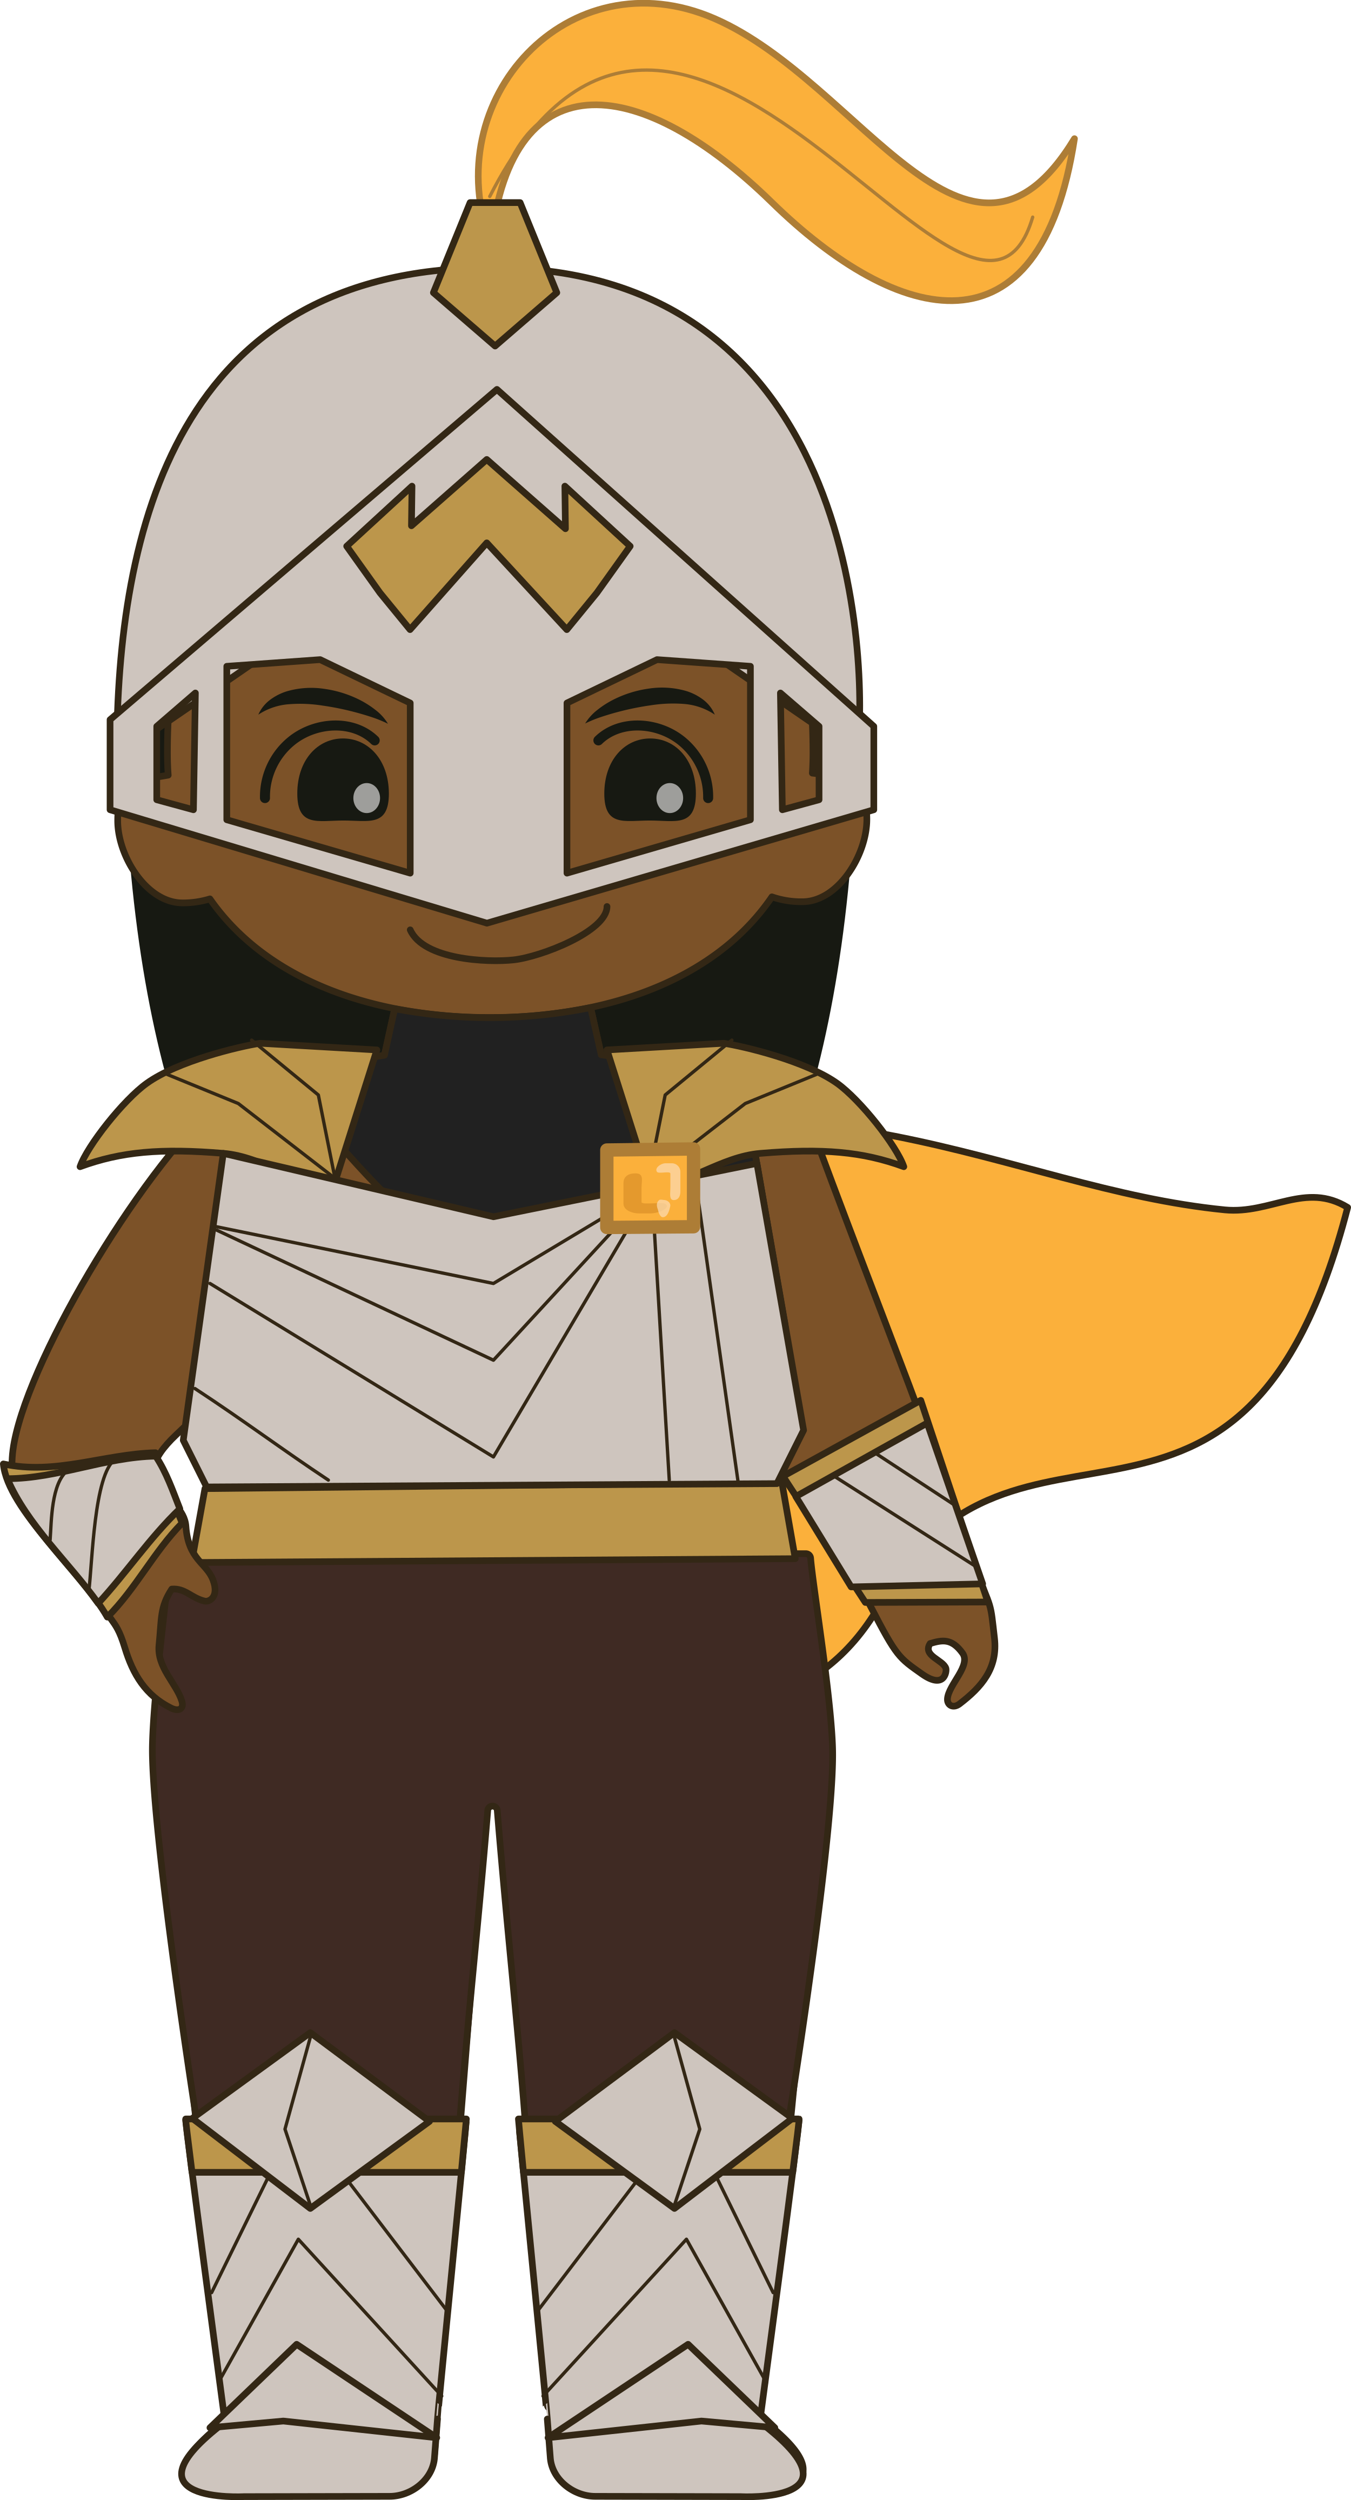 <svg xmlns="http://www.w3.org/2000/svg" viewBox="0 0 405.08 749.43"><defs><style>.cls-1,.cls-11,.cls-14{fill:#fbb03b;}.cls-1,.cls-10,.cls-13,.cls-3,.cls-4,.cls-7,.cls-8,.cls-9{stroke:#332715;}.cls-1,.cls-10,.cls-11,.cls-12,.cls-13,.cls-14,.cls-3,.cls-4,.cls-5,.cls-7,.cls-8,.cls-9{stroke-linecap:round;stroke-linejoin:round;}.cls-1,.cls-10,.cls-11,.cls-3,.cls-4,.cls-7,.cls-8,.cls-9{stroke-width:2px;}.cls-2{fill:#171912;}.cls-3{fill:#7c5228;}.cls-4{fill:#212121;}.cls-12,.cls-13,.cls-5,.cls-7{fill:none;}.cls-5{stroke:#171912;stroke-width:3px;}.cls-6{fill:#d8d7d6;}.cls-15,.cls-6{opacity:0.7;}.cls-8{fill:#3f2a23;}.cls-9{fill:#cec5be;}.cls-10{fill:#bc964b;}.cls-11,.cls-12,.cls-14{stroke:#ad7d36;}.cls-14{stroke-width:4px;}.cls-15{fill:#fcddb6;}.cls-16{fill:#af6310;opacity:0.3;}</style></defs><title>guerreira</title><g id="Layer_2" data-name="Layer 2"><g id="CAVALEIRO"><path id="CAVALERO_CAPA" data-name="CAVALERO CAPA" class="cls-1" d="M404.08,361.94C372.63,483.33,304,409,264.26,480.2c-34.78,62.39-117,14.7-165.55,26.17-.44-73.65-.86-110.88-24.6-182.6,47.75-5.07,92.24,22,129.59-8.25,17.41,18.8,43.51,20.91,64.56,25.05,35.66,7,66,18.85,99,22.1C381,364,391.47,354.18,404.08,361.94Z"/><path id="cabelo_corstas" data-name="cabelo corstas" class="cls-2" d="M257,210C257,432.73,147,432.73,147,432.73S37,428.73,37,210.47C37,149.72,64.76,86.41,146.76,86.24,224.76,86.08,257,149.26,257,210Z"/><path id="braço1" class="cls-3" d="M283.61,500.09c-.83-2.55-7.11-3.73-4.72-7.43,3.65-1.07,6.44-1.62,9.7,2.87,2.67,3.69-4.22,9.47-4.51,13.71-.13,1.9,1.69,3,3.64,1.51,6.61-5.06,11.51-10.68,10.46-19.73-1.3-11.22-.59-8-6.23-21.81s-11.45-32.95-19.38-54-21.92-57.14-29.85-79.08c-3.34-9.22-7.12-10.52-12.08-9.24-19.23,5-35.87,12-53.75,18.58,14.56,24.59,36.27,60.23,49.47,82.11s27.06,39.24,34.79,54.18,8.41,15.16,15.24,20S283.9,501,283.61,500.09Z"/><path id="perna1" class="cls-4" d="M117.82,747.3l-43.67.09s-38,2.08-5.69-22.39c-2.39-23.39-9.54-87.58-9.54-87.58l-11.23-110c2.06-2.62,19.74-24.28,50-24.11,29.6.18,46.89,21.18,49.05,23.9q-4.4,55-8.77,110L130.25,736A12.52,12.52,0,0,1,117.82,747.3Z"/><path id="perna2" class="cls-4" d="M178.48,747.17l43.67-.09s38,1.92,5.59-22.41c2.29-23.41,9.18-87.62,9.18-87.62l10.77-110c-2.39-3-18.82-22.85-47.05-23.9-31.21-1.17-50,21.65-51.95,24.11q4.6,55,9.23,110L166,735.93A12.51,12.51,0,0,0,178.48,747.17Z"/><path class="cls-4" d="M243.69,532c-10.79,2.89-27.35-3.34-43.74-3.31-12,0-31,6.64-52.27,7.51-10.86.44-24.48-3.12-48.73-4.51-19.43-1.11-38,3.68-48.67-.07a4.14,4.14,0,0,1-2.7-4.39C51.71,492,57.83,480.7,62,445.42l-3.05-41A14.37,14.37,0,0,1,59,399l12.67-71.43a5.83,5.83,0,0,1,5.8-5.17l37.8-6.08,3.07-13.95a152.93,152.93,0,0,0,58.75-.34l3.18,14.15,42,5.91,12.83,73.58a27.72,27.72,0,0,1,.33,9.44l-2.44,40,13.65,72.15C247.24,522.42,248.76,530.68,243.69,532Z"/><path id="cabeça" class="cls-3" d="M259.91,245.62c0,10.69-8.62,24.66-19.31,24.68a26.94,26.94,0,0,1-9.15-1.46C219.67,286.11,200.3,297.1,177.06,302a145.49,145.49,0,0,1-29.89,3,147.05,147.05,0,0,1-28.86-2.68c-23.6-4.69-43.33-15.57-55.37-32.87a27.39,27.39,0,0,1-8.24,1.2c-10.69,0-19.39-13.91-19.41-24.6,0-13.33,6.47-12,15.15-13.7-.16-2.07-.23-4.18-.24-6.35-.16-77,43.1-114.49,96.56-114.6s96.87,33.9,97,114.2c0,2.09-.06,4.15-.19,6.15C252.83,233,259.87,231.14,259.91,245.62Z"/><path class="cls-2" d="M181.19,237.86c0,10.1,6.12,8.09,13.7,8.1s13.74,2.06,13.76-8.05-6.1-16.54-13.68-16.55S181.21,227.75,181.19,237.86Z"/><path class="cls-5" d="M212.33,239.23a21.55,21.55,0,0,0-8-17.15c-7.22-5.81-18.48-6.42-24.91-.14"/><path class="cls-2" d="M214.33,214.23A19.19,19.19,0,0,0,204.9,211a42.91,42.91,0,0,0-9.78.42,84.13,84.13,0,0,0-9.85,2c-1.64.43-3.27.92-4.91,1.46a37.83,37.83,0,0,0-4.91,2,15.07,15.07,0,0,1,3.72-4.12,27.88,27.88,0,0,1,4.68-3,33.87,33.87,0,0,1,10.57-3.33,26.17,26.17,0,0,1,11.28.69,16.29,16.29,0,0,1,5.15,2.62A11,11,0,0,1,214.33,214.23Z"/><ellipse class="cls-6" cx="200.83" cy="239.23" rx="4" ry="4.5"/><path class="cls-7" d="M182,271.73c0,7.46-19.87,15.12-28,16-7.81.85-27,0-31-9"/><path class="cls-2" d="M116.6,237.86c0,10.1-6.12,8.09-13.7,8.1S89.16,248,89.14,237.91s6.1-16.54,13.68-16.55S116.57,227.75,116.6,237.86Z"/><path class="cls-5" d="M79.45,239.23a21.52,21.52,0,0,1,8-17.15c7.22-5.81,18.48-6.42,24.9-.14"/><path class="cls-2" d="M77.45,214.23a11.16,11.16,0,0,1,3.48-4.41,16.44,16.44,0,0,1,5.16-2.62,26.16,26.16,0,0,1,11.28-.69,33.87,33.87,0,0,1,10.57,3.33,28.72,28.72,0,0,1,4.68,3,14.87,14.87,0,0,1,3.71,4.12,37.15,37.15,0,0,0-4.9-2q-2.46-.81-4.92-1.46a83.71,83.71,0,0,0-9.85-2,42.89,42.89,0,0,0-9.78-.42A19.19,19.19,0,0,0,77.45,214.23Z"/><ellipse class="cls-6" cx="109.95" cy="239.23" rx="4" ry="4.5"/><path class="cls-4" d="M243.69,532c-10.79,2.89-27.35-3.34-43.74-3.31-12,0-31,6.64-52.27,7.51-10.86.44-24.48-3.12-48.73-4.51-19.43-1.11-38,3.68-48.67-.07a4.14,4.14,0,0,1-2.7-4.39C51.71,492,57.83,480.7,62,445.42l-3.05-41A14.37,14.37,0,0,1,59,399l12.67-71.43a5.83,5.83,0,0,1,5.8-5.17l37.8-6.08,3.07-13.95a152.93,152.93,0,0,0,58.75-.34l3.18,14.15,42,5.91,12.83,73.58a27.72,27.72,0,0,1,.33,9.44l-2.44,40,13.65,72.15C247.24,522.42,248.76,530.68,243.69,532Z"/><path class="cls-8" d="M249.67,526c0,15.48-4.16,48-7.8,73.71-2.86,20.2-5.42,36.12-5.42,36.12s-1.08,9.68-2.54,22.88c-2.17,19.65-5.18,47.11-6.74,62.16a1.43,1.43,0,0,1-1.43,1.29H165.51a1.43,1.43,0,0,1-1.44-1.33l-4.83-62.12-1.79-23c-1-13.16-2.1-24.78-3.15-36-1.73-18.48-3.46-35.77-5.19-56.88a1.44,1.44,0,0,0-2.88,0c-2.78,33.65-5.54,57.64-8.32,92.41l-6.64,85.59a1.45,1.45,0,0,1-1.44,1.33H69.68a1.44,1.44,0,0,1-1.44-1.29c-2.57-24.91-9.33-85.46-9.33-85.46S46.05,553.25,45.69,525.6c-.18-14.69,4.73-49.87,5.19-58.51a1.43,1.43,0,0,1,1.44-1.36H241.61a1.43,1.43,0,0,1,1.44,1.32C243.73,475.62,249.68,511.18,249.67,526Z"/><path class="cls-9" d="M139.83,635.18H55.68c-.38,0,11.77,90.66,11.78,90.82-32.31,24.47,5.68,22.39,5.68,22.39l43.67-.09c6.43,0,12.81-4.9,13.44-11.3l.92-11.87C131.06,725.17,140,635.18,139.83,635.18Z"/><path class="cls-10" d="M139.83,635.18s-.59,6.49-1.51,16H57.58c-1.21-9.51-2-16-1.9-16Z"/><path id="cabelo_frente" data-name="cabelo frente" class="cls-9" d="M257,226,146.4,149.91S35,227.37,35,226.47C35,158.73,53,80.66,146.76,80.24,260,79.73,260,204.73,257,226Z"/><path class="cls-11" d="M231.33,60.57c38,37.15,80.6,47.85,90.83-19-31.85,52.49-64.08-16.94-107.91-36s-83.44,24.46-67.09,67.15C153.57,16,193.31,23.42,231.33,60.57Z"/><path class="cls-12" d="M146.85,58.89c57.47-112.42,144.72,67.16,162.79,6.2"/><polygon class="cls-10" points="166.95 87.73 148.45 103.73 129.95 87.73 140.95 60.73 155.95 60.73 166.95 87.73"/><path class="cls-9" d="M149,116.73l-116,99v27l113,34,116-34v-25Zm-91,126-11-3v-22l11.58-10Zm65,19-55-16v-46l28-2,27,13Zm102-16-55,16v-51l27-13,28,2Zm20.58-6-11,3-.58-35,11.58,10Z"/><polyline class="cls-13" points="65.45 714.23 89.45 671.23 132.45 718.23"/><polyline class="cls-13" points="63.45 687.23 89.45 634.23 134.45 693.23"/><polygon class="cls-9" points="93.04 662 57.68 635 93.04 609.3 128.78 635.91 93.04 662"/><polygon class="cls-9" points="84.95 725.73 62.95 727.73 88.95 702.73 130.95 730.73 84.95 725.73"/><polyline class="cls-13" points="93.45 609.23 85.45 638.23 93.45 662.23"/><path class="cls-9" d="M155.44,635.18h84.15c.39,0-11.76,90.66-11.78,90.82,32.31,24.47-5.68,22.39-5.68,22.39l-43.67-.09c-6.43,0-12.81-4.9-13.44-11.3l-.92-11.87C164.21,725.17,155.32,635.18,155.44,635.18Z"/><path class="cls-10" d="M155.44,635.18s.59,6.49,1.51,16h80.74c1.21-9.51,2-16,1.9-16Z"/><polygon class="cls-10" points="238.45 467.23 57.45 468.38 61.45 446.23 234.45 444.4 238.45 467.23"/><path id="braco2" class="cls-3" d="M61.33,479.94c-4.08-1-5.77-3.91-9.82-3.6-3.59,5.48-3,8.62-3.83,16.78-.67,6.71,5.2,11.48,6.85,16.81.73,2.4-1,3.19-3.23,2.08-7.63-3.8-11.43-10-13.9-18.18-3.07-10.16-4.85-6.13-8.68-18.67s-29.65-16-24.43-43,39.49-83.69,63.53-104.07c10.1-8.57,11.4-8.43,15.32-4.66,15.23,14.62,24.14,27.58,39.31,41-22.71,18.08-53.15,50.1-69.63,65.67s2.23,17.37,2.92,27.43,6.19,10.93,8.12,16.06S62.74,480.28,61.33,479.94Z"/><path class="cls-10" d="M46.62,435.46c-.17.66,7,18.69,8,21.09-8.45,8.54-13.83,19.62-22.44,28.19C24.77,471.61,2.28,452.45,1,438.83,16.6,442.23,31.08,435.89,46.62,435.46Z"/><path class="cls-9" d="M46.69,436.49c3.28,5,5.06,10.28,7.24,15.79-9,8.62-16,19.13-24.49,28.33C20.81,468.52,8,457,2.2,443.25,17.35,443.22,31.43,436.77,46.69,436.49Z"/><path class="cls-13" d="M34.55,437.38c-6.45,4.65-6.82,31.18-7.95,39.78"/><path class="cls-13" d="M20.22,440.8c-4.87,4-4.77,15.06-5.19,20.76"/><polyline class="cls-13" points="229.82 714.23 205.82 671.23 162.82 718.23"/><polyline class="cls-13" points="231.82 687.23 205.82 634.23 160.82 693.23"/><polygon class="cls-9" points="202.23 662 237.6 635 202.23 609.3 166.49 635.91 202.23 662"/><polygon class="cls-9" points="210.32 725.73 232.32 727.73 206.32 702.73 164.32 730.73 210.32 725.73"/><polyline class="cls-13" points="201.82 609.23 209.82 638.23 201.82 662.23"/><polygon class="cls-10" points="188.95 163.73 178.95 177.73 169.95 188.73 145.95 162.73 122.95 188.73 113.95 177.73 103.95 163.73 123.53 145.73 123.37 157.6 145.95 137.73 169.54 158.49 169.37 145.73 188.95 163.73"/><path class="cls-10" d="M78,312.73l35,2-13,41c-11.13-.4-21-9-33-10-18.69-1.56-30.62-.54-43,4,2.12-6.2,13-20,20-25C53.3,318.05,71.79,313.65,78,312.73Z"/><polygon class="cls-9" points="232.95 444.73 61.95 445.73 54.95 431.73 66.95 345.73 147.95 364.73 184.89 357.25 226.95 348.73 240.95 428.73 232.95 444.73"/><polygon class="cls-10" points="234.77 442.53 259.47 480.35 296.19 480.22 276.08 419.77 234.77 442.53"/><polygon class="cls-9" points="238.62 448.6 255.21 475.69 294.64 474.78 278.01 426.58 238.62 448.6"/><polyline class="cls-13" points="64.95 368.73 147.95 407.73 195.45 356.23"/><polyline class="cls-13" points="64.95 367.73 147.95 384.73 195.45 356.23"/><polyline class="cls-13" points="62.95 384.73 147.95 436.73 195.45 356.23"/><line class="cls-13" x1="200.67" y1="443.68" x2="195.45" y2="356.23"/><line class="cls-13" x1="221.45" y1="445.23" x2="208.45" y2="353.23"/><line class="cls-13" x1="250.21" y1="442.56" x2="293.29" y2="470.02"/><line class="cls-13" x1="263.04" y1="435.97" x2="286.52" y2="451.36"/><path class="cls-13" d="M58.45,416.23c14.5,9.5,26.5,18.5,40,27.44"/><polyline class="cls-13" points="49.45 321.79 71.45 330.79 100.45 353.23"/><polyline class="cls-13" points="75.45 311.79 95.45 328.23 100.45 353.23"/><path class="cls-10" d="M217,312.73l-35,2,13,41c11.14-.4,21-9,33-10,18.7-1.56,30.62-.54,43,4-2.12-6.2-13-20-20-25C241.6,318.05,223.12,313.65,217,312.73Z"/><polyline class="cls-13" points="245.45 321.79 223.45 330.79 194.45 353.23"/><polyline class="cls-13" points="219.45 311.79 199.45 328.23 194.45 353.23"/><polygon class="cls-14" points="207.95 367.73 181.95 367.94 181.95 344.73 207.95 344.41 207.95 367.73"/><path class="cls-15" d="M202,359.73c-1.44,0-1-2-1-4v-4c-.26-.75-3.49.21-4-.45-.86-1.12,1.14-2.57,2.56-2.58l1.84,0a2.58,2.58,0,0,1,2.6,2.58v5.9C204,358.61,203.37,359.75,202,359.73Z"/><path class="cls-16" d="M190.56,351.73c2.6,0,1.8,2.15,1.8,4.33v4.37c.48.81,6.29-.23,7.21.48,1.57,1.22-2,2.8-4.6,2.82l-3.31,0c-2.59,0-4.71-1.25-4.71-2.82v-6.44C187,353,188,351.71,190.56,351.73Z"/><path class="cls-15" d="M198.75,364.87c-1.05,0-1.47-2.23-1.47-2.23-.2-.54-.8-2,.41-2.94.27-.21,1.35,0,1.35,0,1.06,0,2.15.87,1.92,1.9S200.23,364.85,198.75,364.87Z"/></g></g></svg>